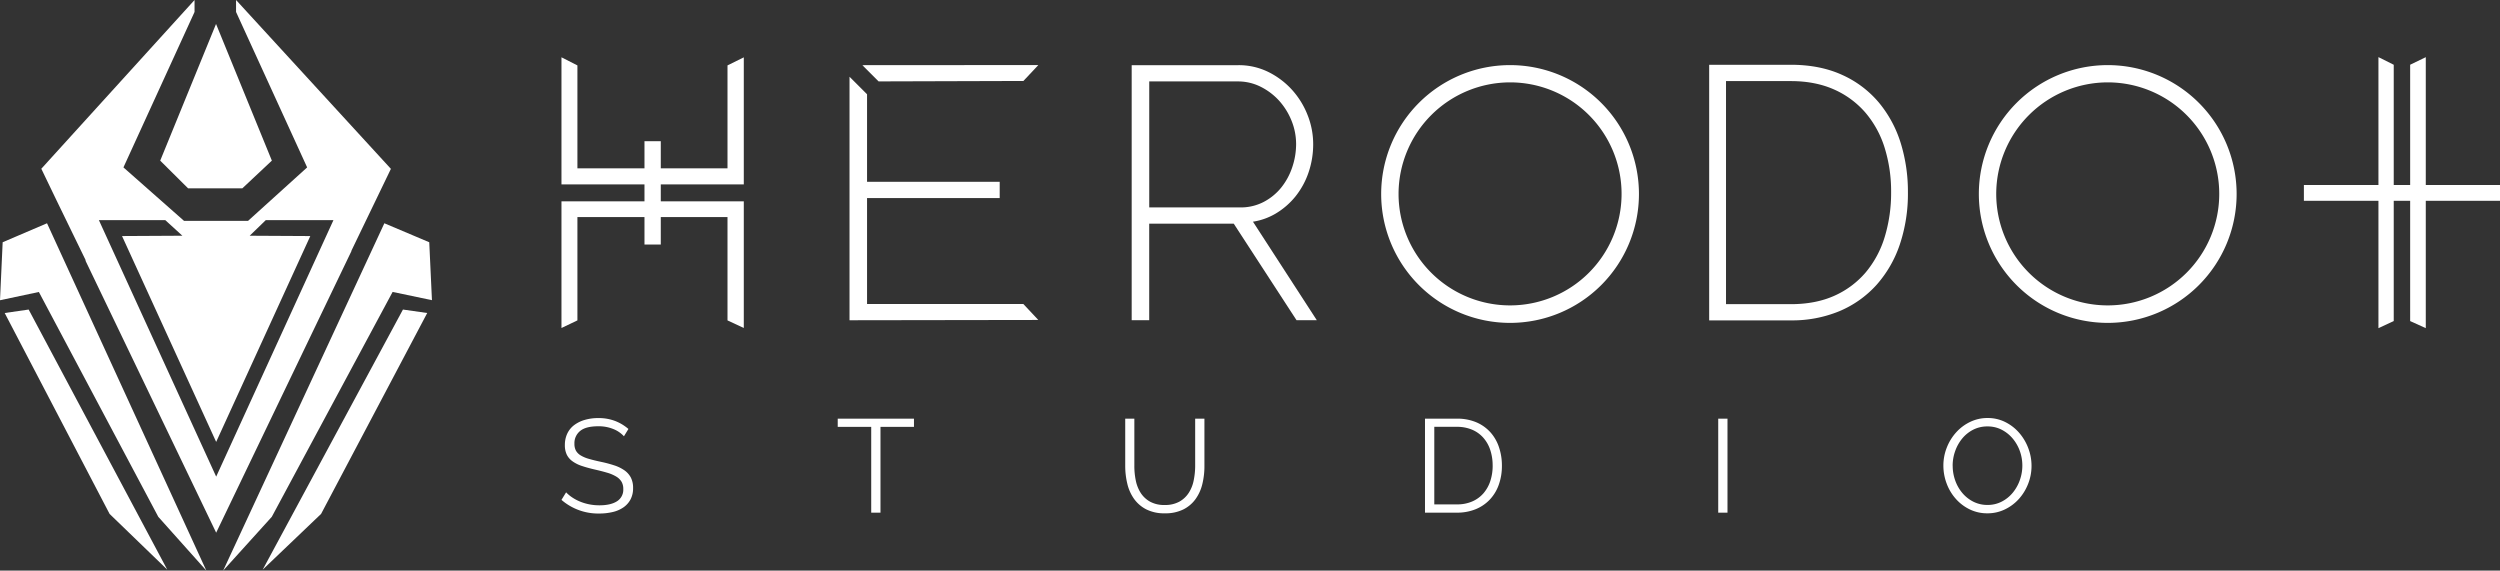 <svg xmlns="http://www.w3.org/2000/svg" viewBox="0 0 1726.32 394"><rect x="0" y="0" width="1726.32" height="394" fill="#333333" stroke="none"/><defs><style>.cls-1{fill:#fff;}</style></defs><title>logo_2Fichier 1</title><g id="Calque_2" data-name="Calque 2"><g id="Calque_1-2" data-name="Calque 1"><path class="cls-1" d="M430.85,301.27a19.84,19.84,0,0,0-7.31-5,26.7,26.7,0,0,0-10.42-1.92q-8.6,0-12.52,3.25a10.8,10.8,0,0,0-3.94,8.82,9.75,9.75,0,0,0,1.06,4.8,9.2,9.2,0,0,0,3.24,3.24,22.91,22.91,0,0,0,5.62,2.38c2.29.67,5,1.34,8.09,2a86.29,86.29,0,0,1,9.37,2.47,26.81,26.81,0,0,1,7.08,3.42,14.24,14.24,0,0,1,4.48,5,15.46,15.46,0,0,1,1.56,7.32,16.43,16.43,0,0,1-1.74,7.77,15.51,15.51,0,0,1-4.84,5.48,21.7,21.7,0,0,1-7.41,3.25,40.1,40.1,0,0,1-9.41,1.05,38.67,38.67,0,0,1-26.05-9.42l3.2-5.21a25,25,0,0,0,4.16,3.48,30.21,30.21,0,0,0,5.39,2.87,33.27,33.27,0,0,0,6.35,1.92,35.56,35.56,0,0,0,7.13.69q7.77,0,12.11-2.79a9.36,9.36,0,0,0,4.34-8.45,9.78,9.78,0,0,0-1.23-5.08,10.65,10.65,0,0,0-3.7-3.56,26.5,26.5,0,0,0-6.13-2.61q-3.66-1.09-8.5-2.19c-3.41-.79-6.4-1.61-8.95-2.47a23.67,23.67,0,0,1-6.49-3.2,12.38,12.38,0,0,1-4-4.61,14.87,14.87,0,0,1-1.33-6.63,18.38,18.38,0,0,1,1.69-8,15.86,15.86,0,0,1,4.8-5.85,22.69,22.69,0,0,1,7.32-3.56,33.1,33.1,0,0,1,9.32-1.24,31.84,31.84,0,0,1,11.56,2,31,31,0,0,1,9.19,5.53Z"/><path class="cls-1" d="M631.12,294.78H608V354h-6.4V294.78H578.47v-5.67h52.65Z"/><path class="cls-1" d="M804.23,348.71a20.27,20.27,0,0,0,10.19-2.33,18.38,18.38,0,0,0,6.49-6.13,24.71,24.71,0,0,0,3.39-8.64,50.12,50.12,0,0,0,1-9.78V289.11h6.39v32.72a51.42,51.42,0,0,1-1.46,12.48,29.37,29.37,0,0,1-4.71,10.37,23.16,23.16,0,0,1-8.45,7.13,27.74,27.74,0,0,1-12.71,2.65,27.32,27.32,0,0,1-12.93-2.78,23.62,23.62,0,0,1-8.45-7.36,29.66,29.66,0,0,1-4.57-10.42A52.37,52.37,0,0,1,777,321.83V289.11h6.3v32.72a48.94,48.94,0,0,0,1,10,25.12,25.12,0,0,0,3.42,8.59,18.32,18.32,0,0,0,6.45,6A20,20,0,0,0,804.23,348.71Z"/><path class="cls-1" d="M984,354v-64.9h22a33.49,33.49,0,0,1,13.57,2.56,27.6,27.6,0,0,1,9.69,6.95,29.22,29.22,0,0,1,5.85,10.28,39.5,39.5,0,0,1,2,12.57,38.54,38.54,0,0,1-2.2,13.39,29.12,29.12,0,0,1-6.26,10.24,28.08,28.08,0,0,1-9.78,6.58,33.8,33.8,0,0,1-12.84,2.33Zm46.71-32.54a33.42,33.42,0,0,0-1.65-10.74,24.1,24.1,0,0,0-4.8-8.46,21.51,21.51,0,0,0-7.72-5.53,26.59,26.59,0,0,0-10.51-2H990.42v53.56h15.63a25.81,25.81,0,0,0,10.65-2.06,21.54,21.54,0,0,0,7.72-5.66,24.7,24.7,0,0,0,4.71-8.5A34,34,0,0,0,1030.73,321.47Z"/><path class="cls-1" d="M1186.48,354v-64.9h6.4V354Z"/><path class="cls-1" d="M1372.39,354.46a27.45,27.45,0,0,1-12.38-2.78,30.73,30.73,0,0,1-9.64-7.41,33.36,33.36,0,0,1-6.22-10.55,34.88,34.88,0,0,1-2.19-12.16,33.59,33.59,0,0,1,2.33-12.43,34.26,34.26,0,0,1,6.44-10.51,31.1,31.1,0,0,1,9.69-7.27,27.33,27.33,0,0,1,12.07-2.7,26.9,26.9,0,0,1,12.38,2.88,31.08,31.08,0,0,1,9.6,7.55,34.7,34.7,0,0,1,6.17,10.55,34.28,34.28,0,0,1,2.19,12,33.79,33.79,0,0,1-2.33,12.43,34.19,34.19,0,0,1-6.4,10.47,31,31,0,0,1-9.64,7.22A27.33,27.33,0,0,1,1372.39,354.46Zm-24-32.9a30.13,30.13,0,0,0,1.73,10.19,27.53,27.53,0,0,0,4.94,8.68,24.23,24.23,0,0,0,7.58,6,21.26,21.26,0,0,0,9.78,2.24,20.89,20.89,0,0,0,10-2.38,24.26,24.26,0,0,0,7.58-6.22,28.48,28.48,0,0,0,4.8-8.68,29.86,29.86,0,0,0-.09-20.06,28,28,0,0,0-5-8.64,24.57,24.57,0,0,0-7.59-6,21,21,0,0,0-9.69-2.23,21.31,21.31,0,0,0-10,2.32,24,24,0,0,0-7.58,6.17,28.43,28.43,0,0,0-4.8,8.69A29.69,29.69,0,0,0,1348.36,321.56Z"/><polygon class="cls-1" points="502.36 116.24 456.29 116.24 456.29 97.52 445.03 97.52 445.03 116.24 398.72 116.24 398.72 45.17 387.71 39.56 387.71 127.35 445.03 127.35 445.03 139.03 387.71 139.03 387.71 226.5 398.72 221.24 398.72 149.91 445.03 149.91 445.03 168.86 456.29 168.86 456.29 149.91 502.36 149.91 502.36 221.25 513.61 226.47 513.61 139.03 456.29 139.03 456.29 127.35 513.61 127.35 513.61 39.6 502.36 45.16 502.36 116.24"/><path class="cls-1" d="M880.62,147.64a51.12,51.12,0,0,0,14-12.08,54.56,54.56,0,0,0,9-16.57,60,60,0,0,0,3.17-19.52A54.43,54.43,0,0,0,903,79.64a56.85,56.85,0,0,0-10.66-17.43A54.91,54.91,0,0,0,876,49.78,46.2,46.2,0,0,0,855.11,45H781.46V221.09h12.1V154.45h58.38l43.34,66.64h14l-44.07-68A44.09,44.09,0,0,0,880.62,147.64Zm3.91-17.88a38.32,38.32,0,0,1-12.13,9.78,34.08,34.08,0,0,1-15.82,3.69h-63v-87h61.3a34.66,34.66,0,0,1,15.47,3.59,43.32,43.32,0,0,1,12.79,9.58,46.53,46.53,0,0,1,8.66,13.85A42.88,42.88,0,0,1,895,99.47a50.06,50.06,0,0,1-2.74,16.23A45.26,45.26,0,0,1,884.53,129.76Z"/><path class="cls-1" d="M1297.34,70.73a71.21,71.21,0,0,0-25.26-19c-10.09-4.63-22-7-35.39-7h-56.46v176.5h56.46a85.25,85.25,0,0,0,33.46-6.35,72.08,72.08,0,0,0,25.5-18,80.55,80.55,0,0,0,16.17-27.89,110.54,110.54,0,0,0,5.65-36.29,113.21,113.21,0,0,0-5-34A81.44,81.44,0,0,0,1297.34,70.73Zm8.53,62.06a104.39,104.39,0,0,1-4.41,30.79,69.4,69.4,0,0,1-13.13,24.5,60.94,60.94,0,0,1-21.61,16.13c-8.56,3.86-18.67,5.82-30,5.82h-44.86V56h44.86c11,0,21,1.92,29.57,5.71A61.5,61.5,0,0,1,1288,77.63a68.73,68.73,0,0,1,13.35,24.26A101.31,101.31,0,0,1,1305.87,132.79Z"/><polygon class="cls-1" points="1675.07 127.74 1675.07 39.48 1664.28 44.7 1664.28 127.74 1652.94 127.74 1652.94 44.72 1642.38 39.44 1642.38 127.74 1590.9 127.74 1590.9 138.64 1642.38 138.64 1642.38 226.62 1652.94 221.7 1652.94 138.64 1664.28 138.64 1664.28 221.71 1675.07 226.59 1675.07 138.64 1726.32 138.64 1726.32 127.74 1675.07 127.74"/><path class="cls-1" d="M598.72,209.92V136.75h91.6V125.52h-91.6V65.09L586.62,53V221.14l130.36-.2-10.32-11Z"/><path class="cls-1" d="M717,44.92,595.49,45l11.2,11.21,100-.3Z"/><path class="cls-1" d="M1042.74,56.88a77,77,0,1,1-77,77,77.13,77.13,0,0,1,77-77m0-11.92a89,89,0,1,0,89,89,89,89,0,0,0-89-89Z"/><path class="cls-1" d="M1455.45,56.88a77,77,0,1,1-77,77,77.13,77.13,0,0,1,77-77m0-11.92a89,89,0,1,0,89,89,89,89,0,0,0-89-89Z"/><path class="cls-1" d="M187.73,110.92l-20.41,19.15H129.9l-19.27-19.15,38.55-94.37Zm82.2,5.68L242.72,173l-.08.47L149.27,367.84,59.14,180.22l-.1-.77Q49,158.86,39,138.28L28.56,116.59l-.09.12,0-.11L134.34,0V8.26L85.24,115.6l41.83,36.91h44.22l40.8-36.91L163,8.26V0Q216.45,58.3,269.93,116.6ZM230.26,152H183.54q-5.55,5.4-11.12,10.78l41.85.23-65,142.15L84.27,163l41.66-.23L114.13,152H68.28l81,177.13ZM154.1,394,265.41,154.17l31,13.11,1.86,40-27.16-5.7L187.68,356.87Zm27.3-.64,40.32-38.5L295,216.14l-16.75-2.39Q229.84,303.56,181.4,393.36Zm-38.93.64-110-239.83L1.84,167.28,0,207.32l26.84-5.7L109.3,356.87Q125.89,375.43,142.47,394ZM19.78,213.75,3.24,216.14Q39.45,285.5,75.67,354.86l39.83,38.5Q67.65,303.56,19.78,213.75Z"/></g></g></svg>